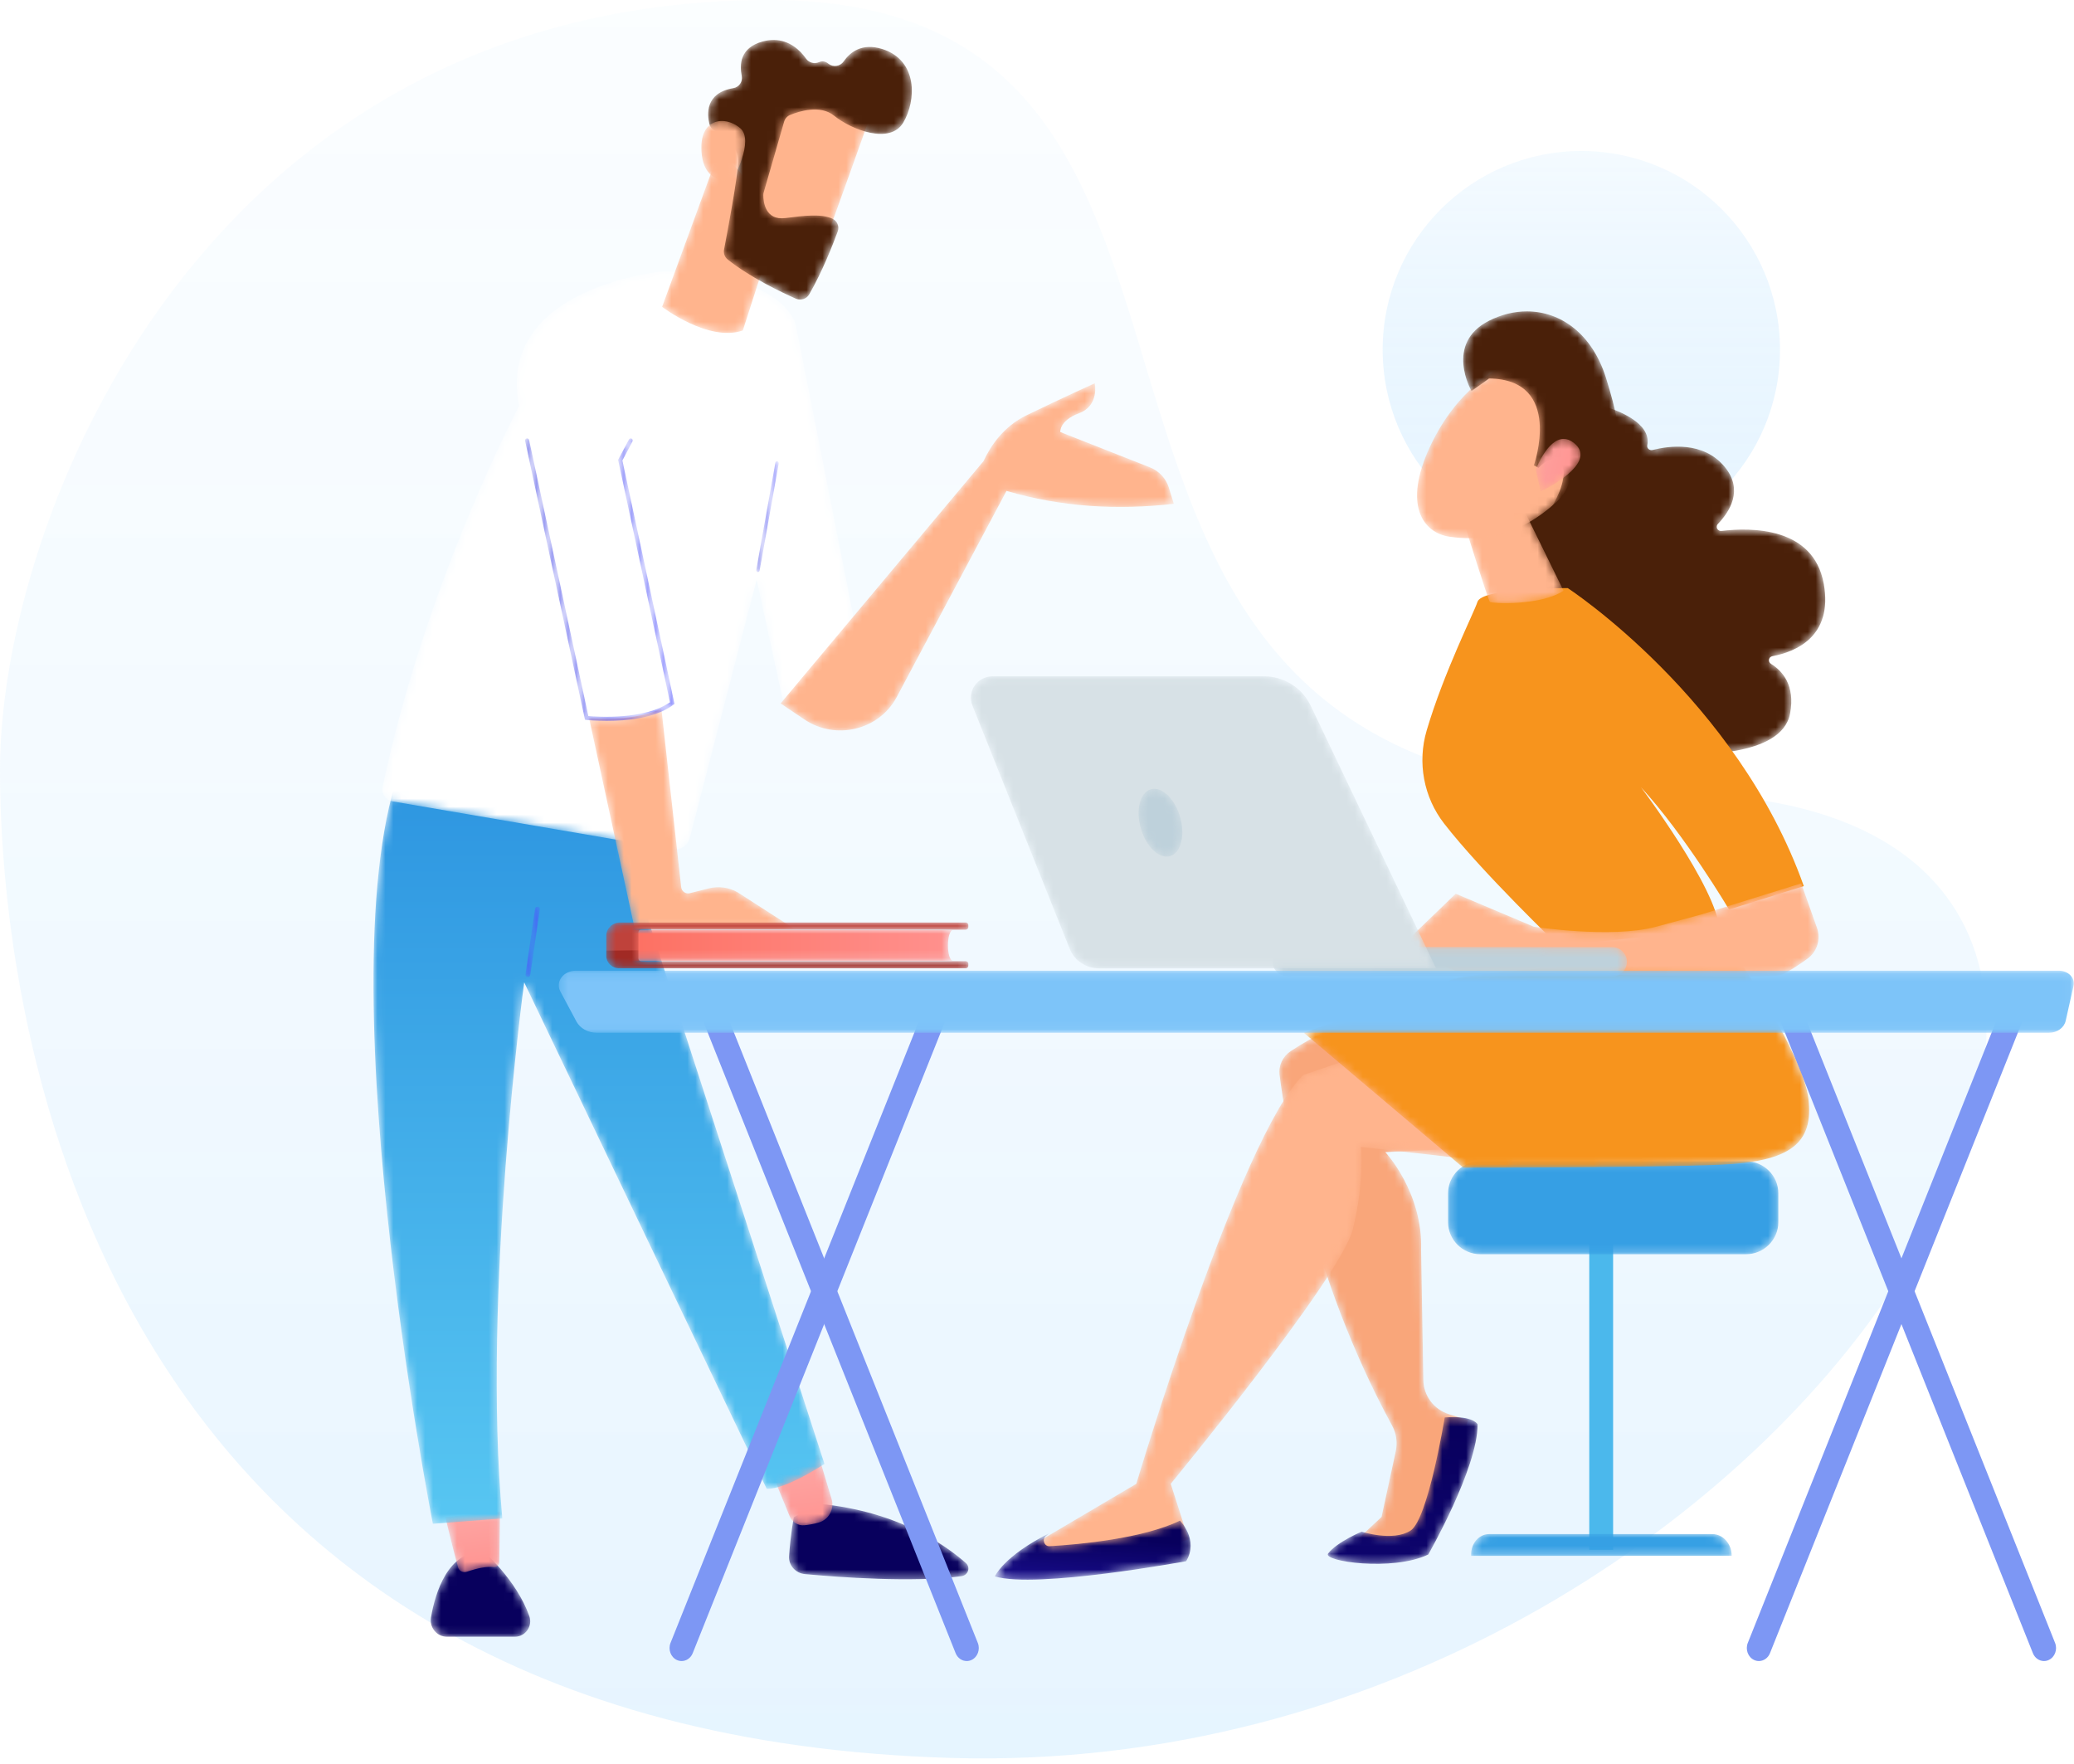 <?xml version="1.0" encoding="UTF-8"?>
<svg width="261px" height="222px" viewBox="0 0 261 222" version="1.1" xmlns="http://www.w3.org/2000/svg" xmlns:xlink="http://www.w3.org/1999/xlink">
    <title>064AC8C2-CCE3-4645-8FE8-9DE5DB847A1A@1x</title>
    <defs>
        <linearGradient x1="50%" y1="0%" x2="50%" y2="148.56%" id="linearGradient-1">
            <stop stop-color="#C9E8FF" stop-opacity="0.4" offset="0%"></stop>
            <stop stop-color="#0395FF" stop-opacity="0.8" offset="100%"></stop>
        </linearGradient>
        <linearGradient x1="50%" y1="0%" x2="50%" y2="149.916%" id="linearGradient-2">
            <stop stop-color="#C9E8FF" stop-opacity="0.7" offset="0%"></stop>
            <stop stop-color="#0395FF" stop-opacity="0.3" offset="100%"></stop>
        </linearGradient>
        <path d="M0.896,1.896 C0.896,1.896 0.47,4.149 0.301,6.823 L0.301,6.823 C0.229,7.963 1.117,8.953 2.312,9.063 L2.312,9.063 C6.472,9.447 15.941,10.155 21.987,9.325 L21.987,9.325 C22.834,9.209 23.171,8.22 22.545,7.665 L22.545,7.665 C20.052,5.456 14.031,1.159 4.121,0.219 L4.121,0.219 L0.896,1.896 Z" id="path-3"></path>
        <linearGradient x1="51.539%" y1="120.289%" x2="53.059%" y2="184.737%" id="linearGradient-5">
            <stop stop-color="#08005D" offset="0%"></stop>
            <stop stop-color="#1A0E90" offset="100%"></stop>
        </linearGradient>
        <path d="M0.151,2.36 L2.377,7.792 C2.682,8.536 3.441,8.999 4.245,8.915 L4.245,8.915 C4.79,8.858 5.435,8.754 6.063,8.565 L6.063,8.565 C7.32,8.185 8.029,6.859 7.653,5.607 L7.653,5.607 L5.972,0.013 L0.151,2.36 Z" id="path-6"></path>
        <linearGradient x1="57.547%" y1="116.378%" x2="38.425%" y2="-58.021%" id="linearGradient-8">
            <stop stop-color="#FF918E" offset="0%"></stop>
            <stop stop-color="#FDB3B1" offset="100%"></stop>
        </linearGradient>
        <path d="M0.236,8.514 C0.017,9.781 0.979,10.939 2.234,10.939 L2.234,10.939 L10.807,10.939 C12.115,10.939 13.059,9.61 12.612,8.349 L12.612,8.349 C10.989,3.763 6.823,0.188 6.823,0.188 L6.823,0.188 C2.357,0.201 0.782,5.347 0.236,8.514" id="path-9"></path>
        <linearGradient x1="52.282%" y1="286.217%" x2="54.993%" y2="539.257%" id="linearGradient-11">
            <stop stop-color="#08005D" offset="0%"></stop>
            <stop stop-color="#1A0E90" offset="100%"></stop>
        </linearGradient>
        <path d="M0.04,0.869 C0.04,0.869 0.946,4.689 1.643,7.213 L1.643,7.213 C1.769,7.672 2.283,7.923 2.751,7.764 L2.751,7.764 C4.149,7.288 5.285,7.078 6.112,7.183 L6.112,7.183 C6.494,7.232 6.828,6.929 6.833,6.562 L6.833,6.562 L6.92,0.217 L0.04,0.869 Z" id="path-12"></path>
        <linearGradient x1="63.222%" y1="112.961%" x2="39.858%" y2="-79.081%" id="linearGradient-14">
            <stop stop-color="#FF918E" offset="0%"></stop>
            <stop stop-color="#FDB3B1" offset="100%"></stop>
        </linearGradient>
        <path d="M7.476,96.729 L16.216,96.055 C13.628,67.868 18.967,28.606 18.967,28.606 L18.967,28.606 L49.48,92.325 C51.827,92.462 56.755,89.197 56.755,89.197 L56.755,89.197 L31.066,9.911 L4.029,0.026 C-6.735,24.698 7.476,96.729 7.476,96.729" id="path-15"></path>
        <linearGradient x1="50%" y1="100%" x2="50%" y2="3.061617e-15%" id="linearGradient-17">
            <stop stop-color="#57C6F2" offset="0%"></stop>
            <stop stop-color="#2C94E0" offset="100%"></stop>
        </linearGradient>
        <path d="M1.338,0.311 L0.128,8.624 C0.107,8.767 0.224,8.898 0.39,8.917 L0.39,8.917 C0.402,8.917 0.415,8.918 0.428,8.918 L0.428,8.918 C0.578,8.918 0.708,8.822 0.727,8.69 L0.727,8.69 L1.938,0.377 C1.958,0.234 1.841,0.103 1.675,0.085 L1.675,0.085 C1.664,0.083 1.652,0.083 1.64,0.083 L1.64,0.083 C1.488,0.083 1.357,0.179 1.338,0.311" id="path-18"></path>
        <linearGradient x1="27.819%" y1="236.896%" x2="33.645%" y2="187.805%" id="linearGradient-20">
            <stop stop-color="#3F42E2" offset="0%"></stop>
            <stop stop-color="#4F52FF" offset="100%"></stop>
        </linearGradient>
        <path d="M17.319,17.094 C17.319,17.094 5.615,39.098 0.144,65.019 L0.144,65.019 C-0.034,65.862 0.532,66.685 1.382,66.831 L1.382,66.831 L36.64,72.862 C37.613,73.028 38.551,72.423 38.798,71.468 L38.798,71.468 L47.222,38.939 L50.505,54.063 L60.936,51.347 L52.155,6.907 C52.155,6.907 50.93,0.422 35.495,0.144 L35.495,0.144 C35.495,0.144 14.324,2.022 17.319,17.094" id="path-21"></path>
        <path d="M2.572,0.242 L0.18,13.663 C0.155,13.804 0.228,13.943 0.344,13.974 L0.344,13.974 C0.359,13.978 0.374,13.98 0.389,13.98 L0.389,13.98 C0.487,13.98 0.576,13.896 0.598,13.774 L0.598,13.774 L2.989,0.353 C3.014,0.212 2.941,0.073 2.826,0.042 L2.826,0.042 C2.811,0.038 2.796,0.036 2.781,0.036 L2.781,0.036 C2.681,0.036 2.594,0.12 2.572,0.242" id="path-23"></path>
        <linearGradient x1="-0.003%" y1="50%" x2="99.998%" y2="50%" id="linearGradient-25">
            <stop stop-color="#3F42E2" offset="0%"></stop>
            <stop stop-color="#4F52FF" offset="100%"></stop>
        </linearGradient>
        <path d="M0.134,1.367 L5.871,27.859 L25.948,27.859 L18.785,23.251 C17.694,22.644 16.418,22.475 15.21,22.78 L15.21,22.78 L12.801,23.387 C12.289,23.516 11.782,23.159 11.723,22.628 L11.723,22.628 L9.23,0.156 C6.113,1.655 1.617,1.476 0.134,1.367" id="path-26"></path>
        <path d="M31.183,4.252 C28.266,5.664 26.629,8.157 25.761,10.033 L25.761,10.033 L0.232,40.509 L3.229,42.526 C7.171,45.178 12.592,43.875 14.831,39.738 L14.831,39.738 L28.661,13.768 C35.605,15.811 42.631,16.201 49.717,15.391 L49.717,15.391 L49.094,13.364 C48.735,12.197 47.854,11.253 46.7,10.799 L46.7,10.799 L35.434,6.362 C35.434,6.362 35.264,4.947 37.814,3.985 L37.814,3.985 C40.365,3.024 39.769,0.227 39.769,0.227 L39.769,0.227 C39.769,0.227 36.284,1.783 31.183,4.252" id="path-28"></path>
        <path d="M6.956,0.485 L0.321,18.61 C0.321,18.61 6.196,23.094 10.483,21.578 L10.483,21.578 L13.826,11.188 C13.826,11.188 11.631,0.273 7.87,0.272 L7.87,0.272 C7.575,0.272 7.27,0.339 6.956,0.485" id="path-30"></path>
        <path d="M3.639,0.183 L0.033,18.077 L10.283,21.968 C10.283,21.968 16.776,4.044 16.776,3.756 L16.776,3.756 C16.776,0.58 11.076,0.037 7.186,0.038 L7.186,0.038 C5.17,0.038 3.639,0.183 3.639,0.183" id="path-32"></path>
        <path d="M6.924,0.234 C4.138,1.011 4.042,3.121 4.342,4.555 L4.342,4.555 C4.493,5.276 4.009,5.969 3.268,6.094 L3.268,6.094 C-0.275,6.692 -0.023,9.406 0.272,10.605 L0.272,10.605 C0.356,10.944 0.576,11.233 0.884,11.408 L0.884,11.408 C1.826,11.943 3.964,13.365 3.911,15.228 L3.911,15.228 C3.853,17.213 2.551,24.139 2.113,26.416 L2.113,26.416 C2.024,26.883 2.205,27.356 2.581,27.656 L2.581,27.656 C5.361,29.876 9.262,31.74 11.136,32.574 L11.136,32.574 C11.757,32.85 12.495,32.624 12.832,32.043 L12.832,32.043 C14.489,29.179 15.85,25.68 16.425,24.117 L16.425,24.117 C16.656,23.489 16.36,22.796 15.743,22.512 L15.743,22.512 C14.37,21.879 12.209,22.126 9.846,22.435 L9.846,22.435 C7.242,22.774 7.058,20.276 7.059,19.55 L7.059,19.55 C7.059,19.432 7.076,19.316 7.109,19.202 L7.109,19.202 L9.681,10.301 C9.79,9.925 10.064,9.617 10.432,9.466 L10.432,9.466 C11.593,8.987 14.222,8.155 15.948,9.546 L15.948,9.546 C18.219,11.375 23.016,13.192 24.668,10.431 L24.668,10.431 C26.32,7.67 26.536,2.591 22.028,1.166 L22.028,1.166 C19.488,0.363 17.988,1.549 17.162,2.737 L17.162,2.737 C16.732,3.355 15.842,3.502 15.257,3.02 L15.257,3.02 C14.823,2.662 14.419,2.669 14.085,2.815 L14.085,2.815 C13.497,3.071 12.812,2.904 12.445,2.387 L12.445,2.387 C11.702,1.339 10.368,0.029 8.349,0.029 L8.349,0.029 C7.907,0.029 7.433,0.092 6.924,0.234" id="path-34"></path>
        <path d="M0.263,3.706 C0.368,8.552 4.202,7.665 4.202,7.665 L4.202,7.665 C4.202,7.665 6.991,2.683 5.147,1.119 L5.147,1.119 C4.476,0.551 3.636,0.222 2.843,0.222 L2.843,0.222 C1.455,0.222 0.21,1.227 0.263,3.706" id="path-36"></path>
        <path d="M13.147,0.298 L11.785,2.864 L18.312,33.356 C15.151,35.594 9.163,35.196 8.041,35.098 L8.041,35.098 L0.585,0.365 C0.555,0.227 0.42,0.138 0.28,0.168 L0.28,0.168 C0.142,0.198 0.053,0.334 0.083,0.473 L0.083,0.473 L7.618,35.57 L7.802,35.59 C7.911,35.602 8.919,35.709 10.331,35.709 L10.331,35.709 C12.788,35.709 16.467,35.384 18.752,33.67 L18.752,33.67 L18.883,33.572 L12.325,2.939 L13.601,0.539 C13.667,0.414 13.619,0.259 13.494,0.192 L13.494,0.192 C13.456,0.172 13.415,0.162 13.374,0.162 L13.374,0.162 C13.282,0.162 13.193,0.212 13.147,0.298" id="path-38"></path>
        <linearGradient x1="-0.001%" y1="50%" x2="100%" y2="50%" id="linearGradient-40">
            <stop stop-color="#3F42E2" offset="0%"></stop>
            <stop stop-color="#4F52FF" offset="100%"></stop>
        </linearGradient>
        <filter id="filter-41">
            <feColorMatrix in="SourceGraphic" type="matrix" values="0 0 0 0 0.549 0 0 0 0 0.808 0 0 0 0 1 0 0 0 1 0"></feColorMatrix>
        </filter>
        <path d="M2.394,0.025 C1.145,0.025 0.133,1.164 0.133,2.569 L0.133,2.569 L0.133,2.767 L32.926,2.767 C32.926,1.253 31.834,0.025 30.488,0.025 L30.488,0.025 L2.394,0.025 Z" id="path-42"></path>
        <path d="M4.289,0.117 C2.057,0.117 0.23,1.928 0.23,4.143 L0.23,4.143 L0.23,7.784 C0.23,9.998 2.057,11.81 4.289,11.81 L4.289,11.81 L37.732,11.81 C39.964,11.81 41.791,9.998 41.791,7.784 L41.791,7.784 L41.791,4.143 C41.791,1.928 39.964,0.117 37.732,0.117 L37.732,0.117 L4.289,0.117 Z" id="path-44"></path>
        <path d="M1.421,5.262 C0.424,5.923 -0.123,7.076 0.027,8.257 L0.027,8.257 C0.785,14.219 3.904,33.519 14.186,52.369 L14.186,52.369 C14.728,53.362 14.884,54.519 14.645,55.625 L14.645,55.625 L12.858,63.876 L9.546,66.959 L18.079,66.959 L23.76,51.699 L21.331,50.936 C19.447,50.344 18.154,48.625 18.12,46.664 L18.12,46.664 L17.835,30.293 C18.079,23 13.33,17.968 13.33,17.968 L13.33,17.968 L26.957,17.309 L13.387,0.193 C13.387,0.193 7.754,1.059 1.421,5.262" id="path-46"></path>
        <path d="M14.808,0.343 C14.808,0.343 12.721,13.144 10.518,14.578 L10.518,14.578 C8.315,16.012 4.354,14.723 4.354,14.723 L4.354,14.723 C4.354,14.723 1.247,16.011 0.134,17.468 L0.134,17.468 C-0.62,18.455 8.253,19.757 12.735,17.598 L12.735,17.598 C12.735,17.598 18.949,6.787 18.949,1.221 L18.949,1.221 C18.949,1.221 18.551,0.305 15.827,0.305 L15.827,0.305 C15.518,0.305 15.179,0.317 14.808,0.343" id="path-48"></path>
        <linearGradient x1="53.154%" y1="2.647%" x2="32.75%" y2="308.937%" id="linearGradient-50">
            <stop stop-color="#08005D" offset="0%"></stop>
            <stop stop-color="#1A0E90" offset="100%"></stop>
        </linearGradient>
        <path d="M35.005,5.256 C27.025,13.044 13.998,56.699 13.998,56.699 L13.998,56.699 L0.079,64.913 C6.8,66.46 13.631,66.08 20.576,63.701 L20.576,63.701 L18.33,56.699 C18.33,56.699 39.751,30.683 41.244,24.678 L41.244,24.678 C42.736,18.673 42.258,14.311 42.258,14.311 L42.258,14.311 C42.258,14.311 56.848,15.913 56.92,16.036 L56.92,16.036 L49.63,0.281 L35.005,5.256 Z" id="path-51"></path>
        <path d="M18.504,3.324 C14.701,4.785 0.075,9.949 0.075,9.949 L0.075,9.949 L20.145,26.923 C20.145,26.923 43.66,26.929 52.469,26.551 L52.469,26.551 C61.277,26.174 64.266,23.883 63.577,18.247 L63.577,18.247 C62.888,12.61 54.493,0.254 54.493,0.254 L54.493,0.254 C54.493,0.254 22.307,1.864 18.504,3.324" id="path-53"></path>
        <path d="M7.085,3.55 C6.405,3.59 6.088,2.689 6.628,2.255 L6.628,2.255 L7.056,1.914 C1.267,4.807 0.2,7.349 0.2,7.349 L0.2,7.349 C5.34,8.938 24.272,5.436 24.272,5.436 L24.272,5.436 C25.886,2.749 23.497,0.333 23.497,0.333 L23.497,0.333 C18.792,2.594 10.899,3.323 7.085,3.55" id="path-55"></path>
        <linearGradient x1="55.372%" y1="25.824%" x2="39.475%" y2="102.539%" id="linearGradient-57">
            <stop stop-color="#08005D" offset="0%"></stop>
            <stop stop-color="#1A0E90" offset="100%"></stop>
        </linearGradient>
        <path d="M12.463,0.309 L0.421,12.437 C0.301,12.558 0.247,12.728 0.277,12.894 L0.277,12.894 L3.938,33.386 C3.966,33.542 4.064,33.677 4.206,33.756 L4.206,33.756 L22.343,43.779 C22.416,43.82 22.495,43.843 22.579,43.848 L22.579,43.848 C23.903,43.921 35.226,44.379 36.271,38.782 L36.271,38.782 C36.938,35.211 35.288,33.401 33.864,32.526 L33.864,32.526 C33.448,32.27 33.561,31.655 34.044,31.565 L34.044,31.565 C36.899,31.032 41.713,29.142 40.506,22.44 L40.506,22.44 C39.21,15.252 31.292,15.359 27.649,15.805 L27.649,15.805 C27.138,15.867 26.841,15.276 27.194,14.912 L27.194,14.912 C28.654,13.405 30.445,10.659 28.048,7.75 L28.048,7.75 C25.334,4.454 20.956,5.106 18.974,5.622 L18.974,5.622 C18.588,5.724 18.218,5.402 18.297,5.022 L18.297,5.022 C18.89,2.155 14.291,0.555 13.015,0.169 L13.015,0.169 C12.962,0.154 12.908,0.146 12.854,0.146 L12.854,0.146 C12.709,0.146 12.567,0.203 12.463,0.309" id="path-58"></path>
        <path d="M0.248,1.781 C0.364,2.157 3.27,11.543 3.497,11.738 L3.497,11.738 C3.725,11.932 9.87,12.255 12.762,10.328 L12.762,10.328 L7.855,0.319 L0.248,1.781 Z" id="path-60"></path>
        <path d="M10.738,0.406 C10.738,0.406 5.54,2.598 2.006,10.097 L2.006,10.097 C-1.528,17.597 1.111,21.059 4.426,21.535 L4.426,21.535 C7.742,22.01 12.699,21.938 17.943,17.093 L17.943,17.093 C22.76,12.643 18.349,0.096 12.362,0.096 L12.362,0.096 C11.832,0.096 11.288,0.195 10.738,0.406" id="path-62"></path>
        <path d="M3.397,1.349 C-2.278,4.209 1.18,10.2 1.18,10.2 L1.18,10.2 L3.397,8.624 C12.821,8.752 9.027,19.558 9.027,19.558 L9.027,19.558 L9.617,19.867 C9.617,19.867 11.671,17.621 12.562,19.482 L12.562,19.482 C13.453,21.343 11.265,24.821 11.265,24.821 L11.265,24.821 C11.265,24.821 12.921,29.038 16.938,25.319 L16.938,25.319 C20.956,21.601 20.544,16.397 18.129,8.624 L18.129,8.624 C16.372,2.969 12.378,0.178 8.147,0.178 L8.147,0.178 C6.562,0.178 4.944,0.57 3.397,1.349" id="path-64"></path>
        <path d="M0.267,4.094 L0.893,6.834 C2.848,5.887 7.84,2.962 5.086,0.745 L5.086,0.745 C4.628,0.377 4.19,0.223 3.777,0.223 L3.777,0.223 C1.703,0.224 0.267,4.094 0.267,4.094" id="path-66"></path>
        <linearGradient x1="91.102%" y1="61.652%" x2="-112.818%" y2="13.802%" id="linearGradient-68">
            <stop stop-color="#FF918E" offset="0%"></stop>
            <stop stop-color="#FDB3B1" offset="100%"></stop>
        </linearGradient>
        <path d="M38.015,4.088 L32.413,5.605 C26.811,7.121 17.024,5.605 17.024,5.605 L17.024,5.605 L7.191,1.451 L0.083,8.302 L7.134,11.14 C7.134,11.14 46.561,12.374 48.228,11.645 L48.228,11.645 C49.046,11.286 50.33,10.431 51.425,9.653 L51.425,9.653 C52.659,8.777 53.166,7.193 52.661,5.766 L52.661,5.766 L50.673,0.148 L38.015,4.088 Z" id="path-69"></path>
        <path d="M0.144,1.975 C0.143,2.994 0.962,3.821 1.974,3.822 L1.974,3.822 L42.902,3.867 C42.934,3.868 42.965,3.867 42.996,3.866 L42.996,3.866 C43.964,3.817 44.735,3.011 44.736,2.024 L44.736,2.024 C44.737,1.004 43.918,0.177 42.906,0.177 L42.906,0.177 L1.978,0.132 C1.967,0.132 1.956,0.131 1.945,0.131 L1.945,0.131 C0.951,0.131 0.145,0.967 0.144,1.975" id="path-71"></path>
        <path d="M2.907,0.095 C0.983,0.095 -0.336,2.01 0.371,3.778 L0.371,3.778 L12.612,34.375 C13.208,35.866 14.667,36.846 16.29,36.846 L16.29,36.846 L58.723,36.846 L42.938,3.781 C41.863,1.53 39.571,0.095 37.052,0.095 L37.052,0.095 L2.907,0.095 Z" id="path-73"></path>
        <path d="M1.761,0.331 C0.414,0.789 -0.107,3.034 0.598,5.346 L0.598,5.346 C1.303,7.658 2.967,9.161 4.314,8.703 L4.314,8.703 C5.661,8.246 6.182,6.001 5.477,3.689 L5.477,3.689 C4.857,1.657 3.497,0.249 2.262,0.249 L2.262,0.249 C2.092,0.249 1.924,0.276 1.761,0.331" id="path-75"></path>
        <path d="M0.042,0.026 L0.042,3.891 L40.953,3.891 C40.077,3.891 40.077,0.026 40.953,0.026 L40.953,0.026 L0.042,0.026 Z" id="path-77"></path>
        <linearGradient x1="-0%" y1="49.995%" x2="100%" y2="49.995%" id="linearGradient-79">
            <stop stop-color="#FD7062" offset="0%"></stop>
            <stop stop-color="#FF918E" offset="100%"></stop>
        </linearGradient>
        <path d="M2.036,0.076 C1.076,0.076 0.296,0.82 0.296,1.737 L0.296,1.737 L0.296,4.272 C0.296,5.137 1.031,5.838 1.937,5.838 L1.937,5.838 L45.527,5.838 C45.709,5.838 45.858,5.696 45.858,5.522 L45.858,5.522 L45.858,5.257 C45.858,5.083 45.709,4.941 45.527,4.941 L45.527,4.941 L4.674,4.941 C4.492,4.941 4.343,4.799 4.343,4.625 L4.343,4.625 L4.343,1.289 C4.343,1.116 4.492,0.974 4.674,0.974 L4.674,0.974 L45.527,0.974 C45.709,0.974 45.858,0.831 45.858,0.658 L45.858,0.658 L45.858,0.392 C45.858,0.219 45.709,0.076 45.527,0.076 L45.527,0.076 L2.036,0.076 Z" id="path-80"></path>
        <linearGradient x1="50.863%" y1="56.074%" x2="50.484%" y2="53.33%" id="linearGradient-82">
            <stop stop-color="#A12A24" offset="0%"></stop>
            <stop stop-color="#BF423B" offset="100%"></stop>
        </linearGradient>
        <polygon id="path-83" points="0.319 0.14 190.974 0.14 190.974 7.949 0.319 7.949"></polygon>
    </defs>
    <g id="Comfortable-Themes" stroke="none" stroke-width="1" fill="none" fill-rule="evenodd">
        <g id="Outsourcing-IT-Profesional---alt" transform="translate(-938, -3867)">
            <g id="Group-137" transform="translate(938, 3867)">
                <g id="Group-136">
                    <path d="M119.752,221.193 C227.911,224.307 299.293,98.787 208.657,99.832 C118.021,100.876 168.069,1.42108547e-14 96.823,1.42108547e-14 C25.577,1.42108547e-14 0,65.336 0,96.846 C0,128.356 11.592,218.08 119.752,221.193 Z" id="Oval-Copy-12" fill="url(#linearGradient-1)" opacity="0.2"></path>
                    <circle id="Oval-Copy-13" fill="url(#linearGradient-2)" opacity="0.3" cx="199" cy="44" r="25"></circle>
                </g>
                <g id="Group-116" transform="translate(47, 5)">
                    <g id="Group-3" transform="translate(52, 184)">
                        <mask id="mask-4" fill="white">
                            <use xlink:href="#path-3"></use>
                        </mask>
                        <g id="Clip-2"></g>
                        <path d="M0.896,1.896 C0.896,1.896 0.47,4.149 0.301,6.823 L0.301,6.823 C0.229,7.963 1.117,8.953 2.312,9.063 L2.312,9.063 C6.472,9.447 15.941,10.155 21.987,9.325 L21.987,9.325 C22.834,9.209 23.171,8.22 22.545,7.665 L22.545,7.665 C20.052,5.456 14.031,1.159 4.121,0.219 L4.121,0.219 L0.896,1.896 Z" id="Fill-1" fill="url(#linearGradient-5)" mask="url(#mask-4)"></path>
                    </g>
                    <g id="Group-6" transform="translate(50, 178)">
                        <mask id="mask-7" fill="white">
                            <use xlink:href="#path-6"></use>
                        </mask>
                        <g id="Clip-5"></g>
                        <path d="M0.151,2.36 L2.377,7.792 C2.682,8.536 3.441,8.999 4.245,8.915 L4.245,8.915 C4.79,8.858 5.435,8.754 6.063,8.565 L6.063,8.565 C7.32,8.185 8.029,6.859 7.653,5.607 L7.653,5.607 L5.972,0.013 L0.151,2.36 Z" id="Fill-4" fill="url(#linearGradient-8)" mask="url(#mask-7)"></path>
                    </g>
                    <g id="Group-9" transform="translate(7, 190)">
                        <mask id="mask-10" fill="white">
                            <use xlink:href="#path-9"></use>
                        </mask>
                        <g id="Clip-8"></g>
                        <path d="M0.236,8.514 C0.017,9.781 0.979,10.939 2.234,10.939 L2.234,10.939 L10.807,10.939 C12.115,10.939 13.059,9.61 12.612,8.349 L12.612,8.349 C10.989,3.763 6.823,0.188 6.823,0.188 L6.823,0.188 C2.357,0.201 0.782,5.347 0.236,8.514" id="Fill-7" fill="url(#linearGradient-11)" mask="url(#mask-10)"></path>
                    </g>
                    <g id="Group-12" transform="translate(9, 185)">
                        <mask id="mask-13" fill="white">
                            <use xlink:href="#path-12"></use>
                        </mask>
                        <g id="Clip-11"></g>
                        <path d="M0.04,0.869 C0.04,0.869 0.946,4.689 1.643,7.213 L1.643,7.213 C1.769,7.672 2.283,7.923 2.751,7.764 L2.751,7.764 C4.149,7.288 5.285,7.078 6.112,7.183 L6.112,7.183 C6.494,7.232 6.828,6.929 6.833,6.562 L6.833,6.562 L6.92,0.217 L0.04,0.869 Z" id="Fill-10" fill="url(#linearGradient-14)" mask="url(#mask-13)"></path>
                    </g>
                    <g id="Group-15" transform="translate(0, 90)">
                        <mask id="mask-16" fill="white">
                            <use xlink:href="#path-15"></use>
                        </mask>
                        <g id="Clip-14"></g>
                        <path d="M7.476,96.729 L16.216,96.055 C13.628,67.868 18.967,28.606 18.967,28.606 L18.967,28.606 L49.48,92.325 C51.827,92.462 56.755,89.197 56.755,89.197 L56.755,89.197 L31.066,9.911 L4.029,0.026 C-6.735,24.698 7.476,96.729 7.476,96.729" id="Fill-13" fill="url(#linearGradient-17)" mask="url(#mask-16)"></path>
                    </g>
                    <g id="Group-18" transform="translate(19, 109)">
                        <mask id="mask-19" fill="white">
                            <use xlink:href="#path-18"></use>
                        </mask>
                        <g id="Clip-17"></g>
                        <path d="M1.338,0.311 L0.128,8.624 C0.107,8.767 0.224,8.898 0.39,8.917 L0.39,8.917 C0.402,8.917 0.415,8.918 0.428,8.918 L0.428,8.918 C0.578,8.918 0.708,8.822 0.727,8.69 L0.727,8.69 L1.938,0.377 C1.958,0.234 1.841,0.103 1.675,0.085 L1.675,0.085 C1.664,0.083 1.652,0.083 1.64,0.083 L1.64,0.083 C1.488,0.083 1.357,0.179 1.338,0.311" id="Fill-16" fill="url(#linearGradient-20)" mask="url(#mask-19)"></path>
                    </g>
                    <g id="Group-21" transform="translate(1, 29)">
                        <mask id="mask-22" fill="white">
                            <use xlink:href="#path-21"></use>
                        </mask>
                        <g id="Clip-20"></g>
                        <path d="M17.319,17.094 C17.319,17.094 5.615,39.098 0.144,65.019 L0.144,65.019 C-0.034,65.862 0.532,66.685 1.382,66.831 L1.382,66.831 L36.64,72.862 C37.613,73.028 38.551,72.423 38.798,71.468 L38.798,71.468 L47.222,38.939 L50.505,54.063 L60.936,51.347 L52.155,6.907 C52.155,6.907 50.93,0.422 35.495,0.144 L35.495,0.144 C35.495,0.144 14.324,2.022 17.319,17.094" id="Fill-19" fill="#FFFFFF" mask="url(#mask-22)"></path>
                    </g>
                    <g id="Group-24" transform="translate(48, 53)">
                        <mask id="mask-24" fill="white">
                            <use xlink:href="#path-23"></use>
                        </mask>
                        <g id="Clip-23"></g>
                        <path d="M2.572,0.242 L0.18,13.663 C0.155,13.804 0.228,13.943 0.344,13.974 L0.344,13.974 C0.359,13.978 0.374,13.98 0.389,13.98 L0.389,13.98 C0.487,13.98 0.576,13.896 0.598,13.774 L0.598,13.774 L2.989,0.353 C3.014,0.212 2.941,0.073 2.826,0.042 L2.826,0.042 C2.811,0.038 2.796,0.036 2.781,0.036 L2.781,0.036 C2.681,0.036 2.594,0.12 2.572,0.242" id="Fill-22" fill="url(#linearGradient-25)" mask="url(#mask-24)"></path>
                    </g>
                    <g id="Group-27" transform="translate(27, 84)">
                        <mask id="mask-27" fill="white">
                            <use xlink:href="#path-26"></use>
                        </mask>
                        <g id="Clip-26"></g>
                        <path d="M0.134,1.367 L5.871,27.859 L25.948,27.859 L18.785,23.251 C17.694,22.644 16.418,22.475 15.21,22.78 L15.21,22.78 L12.801,23.387 C12.289,23.516 11.782,23.159 11.723,22.628 L11.723,22.628 L9.23,0.156 C6.113,1.655 1.617,1.476 0.134,1.367" id="Fill-25" fill="#FFB48D" mask="url(#mask-27)"></path>
                    </g>
                    <g id="Group-30" transform="translate(51, 43)">
                        <mask id="mask-29" fill="white">
                            <use xlink:href="#path-28"></use>
                        </mask>
                        <g id="Clip-29"></g>
                        <path d="M31.183,4.252 C28.266,5.664 26.629,8.157 25.761,10.033 L25.761,10.033 L0.232,40.509 L3.229,42.526 C7.171,45.178 12.592,43.875 14.831,39.738 L14.831,39.738 L28.661,13.768 C35.605,15.811 42.631,16.201 49.717,15.391 L49.717,15.391 L49.094,13.364 C48.735,12.197 47.854,11.253 46.7,10.799 L46.7,10.799 L35.434,6.362 C35.434,6.362 35.264,4.947 37.814,3.985 L37.814,3.985 C40.365,3.024 39.769,0.227 39.769,0.227 L39.769,0.227 C39.769,0.227 36.284,1.783 31.183,4.252" id="Fill-28" fill="#FFB48D" mask="url(#mask-29)"></path>
                    </g>
                    <g id="Group-33" transform="translate(36, 15)">
                        <mask id="mask-31" fill="white">
                            <use xlink:href="#path-30"></use>
                        </mask>
                        <g id="Clip-32"></g>
                        <path d="M6.956,0.485 L0.321,18.61 C0.321,18.61 6.196,23.094 10.483,21.578 L10.483,21.578 L13.826,11.188 C13.826,11.188 11.631,0.273 7.87,0.272 L7.87,0.272 C7.575,0.272 7.27,0.339 6.956,0.485" id="Fill-31" fill="#FFB48D" mask="url(#mask-31)"></path>
                    </g>
                    <g id="Group-36" transform="translate(46, 5)">
                        <mask id="mask-33" fill="white">
                            <use xlink:href="#path-32"></use>
                        </mask>
                        <g id="Clip-35"></g>
                        <path d="M3.639,0.183 L0.033,18.077 L10.283,21.968 C10.283,21.968 16.776,4.044 16.776,3.756 L16.776,3.756 C16.776,0.58 11.076,0.037 7.186,0.038 L7.186,0.038 C5.17,0.038 3.639,0.183 3.639,0.183" id="Fill-34" fill="#FFB48D" mask="url(#mask-33)"></path>
                    </g>
                    <g id="Group-39" transform="translate(42, 0)">
                        <mask id="mask-35" fill="white">
                            <use xlink:href="#path-34"></use>
                        </mask>
                        <g id="Clip-38"></g>
                        <path d="M6.924,0.234 C4.138,1.011 4.042,3.121 4.342,4.555 L4.342,4.555 C4.493,5.276 4.009,5.969 3.268,6.094 L3.268,6.094 C-0.275,6.692 -0.023,9.406 0.272,10.605 L0.272,10.605 C0.356,10.944 0.576,11.233 0.884,11.408 L0.884,11.408 C1.826,11.943 3.964,13.365 3.911,15.228 L3.911,15.228 C3.853,17.213 2.551,24.139 2.113,26.416 L2.113,26.416 C2.024,26.883 2.205,27.356 2.581,27.656 L2.581,27.656 C5.361,29.876 9.262,31.74 11.136,32.574 L11.136,32.574 C11.757,32.85 12.495,32.624 12.832,32.043 L12.832,32.043 C14.489,29.179 15.85,25.68 16.425,24.117 L16.425,24.117 C16.656,23.489 16.36,22.796 15.743,22.512 L15.743,22.512 C14.37,21.879 12.209,22.126 9.846,22.435 L9.846,22.435 C7.242,22.774 7.058,20.276 7.059,19.55 L7.059,19.55 C7.059,19.432 7.076,19.316 7.109,19.202 L7.109,19.202 L9.681,10.301 C9.79,9.925 10.064,9.617 10.432,9.466 L10.432,9.466 C11.593,8.987 14.222,8.155 15.948,9.546 L15.948,9.546 C18.219,11.375 23.016,13.192 24.668,10.431 L24.668,10.431 C26.32,7.67 26.536,2.591 22.028,1.166 L22.028,1.166 C19.488,0.363 17.988,1.549 17.162,2.737 L17.162,2.737 C16.732,3.355 15.842,3.502 15.257,3.02 L15.257,3.02 C14.823,2.662 14.419,2.669 14.085,2.815 L14.085,2.815 C13.497,3.071 12.812,2.904 12.445,2.387 L12.445,2.387 C11.702,1.339 10.368,0.029 8.349,0.029 L8.349,0.029 C7.907,0.029 7.433,0.092 6.924,0.234" id="Fill-37" fill="#4A2009" mask="url(#mask-35)"></path>
                    </g>
                    <g id="Group-42" transform="translate(41, 10)">
                        <mask id="mask-37" fill="white">
                            <use xlink:href="#path-36"></use>
                        </mask>
                        <g id="Clip-41"></g>
                        <path d="M0.263,3.706 C0.368,8.552 4.202,7.665 4.202,7.665 L4.202,7.665 C4.202,7.665 6.991,2.683 5.147,1.119 L5.147,1.119 C4.476,0.551 3.636,0.222 2.843,0.222 L2.843,0.222 C1.455,0.222 0.21,1.227 0.263,3.706" id="Fill-40" fill="#FFB48D" mask="url(#mask-37)"></path>
                    </g>
                    <g id="Group-45" transform="translate(19, 50)">
                        <mask id="mask-39" fill="white">
                            <use xlink:href="#path-38"></use>
                        </mask>
                        <g id="Clip-44"></g>
                        <path d="M13.147,0.298 L11.785,2.864 L18.312,33.356 C15.151,35.594 9.163,35.196 8.041,35.098 L8.041,35.098 L0.585,0.365 C0.555,0.227 0.42,0.138 0.28,0.168 L0.28,0.168 C0.142,0.198 0.053,0.334 0.083,0.473 L0.083,0.473 L7.618,35.57 L7.802,35.59 C7.911,35.602 8.919,35.709 10.331,35.709 L10.331,35.709 C12.788,35.709 16.467,35.384 18.752,33.67 L18.752,33.67 L18.883,33.572 L12.325,2.939 L13.601,0.539 C13.667,0.414 13.619,0.259 13.494,0.192 L13.494,0.192 C13.456,0.172 13.415,0.162 13.374,0.162 L13.374,0.162 C13.282,0.162 13.193,0.212 13.147,0.298" id="Fill-43" fill="url(#linearGradient-40)" mask="url(#mask-39)"></path>
                    </g>
                    <g filter="url(#filter-41)" id="Group-54">
                        <g transform="translate(37, 121)">
                            <path d="M1.777,83 C1.577,83 1.373,82.957 1.178,82.867 C0.407,82.51 0.052,81.548 0.383,80.719 L32.232,1.01 C32.563,0.18 33.456,-0.202 34.227,0.154 C34.997,0.511 35.353,1.472 35.022,2.302 L3.173,82.011 C2.926,82.63 2.365,83 1.777,83" id="Fill-46" fill="#7D97F4"></path>
                            <path d="M37.656,83 C37.068,83 36.508,82.63 36.26,82.011 L4.412,2.302 C4.08,1.472 4.436,0.511 5.207,0.154 C5.976,-0.203 6.87,0.18 7.202,1.01 L39.051,80.719 C39.382,81.548 39.026,82.51 38.256,82.867 C38.06,82.957 37.856,83 37.656,83" id="Fill-48" fill="#7D97F4"></path>
                            <path d="M137.345,83 C137.144,83 136.941,82.957 136.745,82.867 C135.975,82.51 135.619,81.548 135.95,80.719 L167.799,1.01 C168.131,0.18 169.023,-0.202 169.794,0.154 C170.565,0.511 170.92,1.472 170.589,2.302 L138.74,82.011 C138.493,82.63 137.933,83 137.345,83" id="Fill-50" fill="#7D97F4"></path>
                            <path d="M173.223,83 C172.635,83 172.075,82.63 171.828,82.011 L139.979,2.302 C139.647,1.472 140.003,0.511 140.774,0.154 C141.544,-0.203 142.437,0.18 142.769,1.01 L174.618,80.719 C174.949,81.548 174.593,82.51 173.823,82.867 C173.627,82.957 173.424,83 173.223,83" id="Fill-52" fill="#7D97F4"></path>
                        </g>
                    </g>
                    <polygon id="Fill-55" fill="#4BB8EC" points="153 190 156 190 156 149 153 149"></polygon>
                    <g id="Group-59" transform="translate(138, 188)">
                        <mask id="mask-43" fill="white">
                            <use xlink:href="#path-42"></use>
                        </mask>
                        <g id="Clip-58"></g>
                        <path d="M2.394,0.025 C1.145,0.025 0.133,1.164 0.133,2.569 L0.133,2.569 L0.133,2.767 L32.926,2.767 C32.926,1.253 31.834,0.025 30.488,0.025 L30.488,0.025 L2.394,0.025 Z" id="Fill-57" fill="#36A0E4" mask="url(#mask-43)"></path>
                    </g>
                    <g id="Group-62" transform="translate(135, 141)">
                        <mask id="mask-45" fill="white">
                            <use xlink:href="#path-44"></use>
                        </mask>
                        <g id="Clip-61"></g>
                        <path d="M4.289,0.117 C2.057,0.117 0.23,1.928 0.23,4.143 L0.23,4.143 L0.23,7.784 C0.23,9.998 2.057,11.81 4.289,11.81 L4.289,11.81 L37.732,11.81 C39.964,11.81 41.791,9.998 41.791,7.784 L41.791,7.784 L41.791,4.143 C41.791,1.928 39.964,0.117 37.732,0.117 L37.732,0.117 L4.289,0.117 Z" id="Fill-60" fill="#369FE4" mask="url(#mask-45)"></path>
                    </g>
                    <g id="Group-65" transform="translate(114, 122)">
                        <mask id="mask-47" fill="white">
                            <use xlink:href="#path-46"></use>
                        </mask>
                        <g id="Clip-64"></g>
                        <path d="M1.421,5.262 C0.424,5.923 -0.123,7.076 0.027,8.257 L0.027,8.257 C0.785,14.219 3.904,33.519 14.186,52.369 L14.186,52.369 C14.728,53.362 14.884,54.519 14.645,55.625 L14.645,55.625 L12.858,63.876 L9.546,66.959 L18.079,66.959 L23.76,51.699 L21.331,50.936 C19.447,50.344 18.154,48.625 18.12,46.664 L18.12,46.664 L17.835,30.293 C18.079,23 13.33,17.968 13.33,17.968 L13.33,17.968 L26.957,17.309 L13.387,0.193 C13.387,0.193 7.754,1.059 1.421,5.262" id="Fill-63" fill="#F9A67A" mask="url(#mask-47)"></path>
                    </g>
                    <g id="Group-68" transform="translate(120, 173)">
                        <mask id="mask-49" fill="white">
                            <use xlink:href="#path-48"></use>
                        </mask>
                        <g id="Clip-67"></g>
                        <path d="M14.808,0.343 C14.808,0.343 12.721,13.144 10.518,14.578 L10.518,14.578 C8.315,16.012 4.354,14.723 4.354,14.723 L4.354,14.723 C4.354,14.723 1.247,16.011 0.134,17.468 L0.134,17.468 C-0.62,18.455 8.253,19.757 12.735,17.598 L12.735,17.598 C12.735,17.598 18.949,6.787 18.949,1.221 L18.949,1.221 C18.949,1.221 18.551,0.305 15.827,0.305 L15.827,0.305 C15.518,0.305 15.179,0.317 14.808,0.343" id="Fill-66" fill="url(#linearGradient-50)" mask="url(#mask-49)"></path>
                    </g>
                    <g id="Group-71" transform="translate(82, 125)">
                        <mask id="mask-52" fill="white">
                            <use xlink:href="#path-51"></use>
                        </mask>
                        <g id="Clip-70"></g>
                        <path d="M35.005,5.256 C27.025,13.044 13.998,56.699 13.998,56.699 L13.998,56.699 L0.079,64.913 C6.8,66.46 13.631,66.08 20.576,63.701 L20.576,63.701 L18.33,56.699 C18.33,56.699 39.751,30.683 41.244,24.678 L41.244,24.678 C42.736,18.673 42.258,14.311 42.258,14.311 L42.258,14.311 C42.258,14.311 56.848,15.913 56.92,16.036 L56.92,16.036 L49.63,0.281 L35.005,5.256 Z" id="Fill-69" fill="#FFB48D" mask="url(#mask-52)"></path>
                    </g>
                    <g id="Group-74" transform="translate(117, 115)">
                        <mask id="mask-54" fill="white">
                            <use xlink:href="#path-53"></use>
                        </mask>
                        <g id="Clip-73"></g>
                        <path d="M18.504,3.324 C14.701,4.785 0.075,9.949 0.075,9.949 L0.075,9.949 L20.145,26.923 C20.145,26.923 43.66,26.929 52.469,26.551 L52.469,26.551 C61.277,26.174 64.266,23.883 63.577,18.247 L63.577,18.247 C62.888,12.61 54.493,0.254 54.493,0.254 L54.493,0.254 C54.493,0.254 22.307,1.864 18.504,3.324" id="Fill-72" fill="#F7941D" mask="url(#mask-54)"></path>
                    </g>
                    <g id="Group-77" transform="translate(78, 186)">
                        <mask id="mask-56" fill="white">
                            <use xlink:href="#path-55"></use>
                        </mask>
                        <g id="Clip-76"></g>
                        <path d="M7.085,3.55 C6.405,3.59 6.088,2.689 6.628,2.255 L6.628,2.255 L7.056,1.914 C1.267,4.807 0.2,7.349 0.2,7.349 L0.2,7.349 C5.34,8.938 24.272,5.436 24.272,5.436 L24.272,5.436 C25.886,2.749 23.497,0.333 23.497,0.333 L23.497,0.333 C18.792,2.594 10.899,3.323 7.085,3.55" id="Fill-75" fill="url(#linearGradient-57)" mask="url(#mask-56)"></path>
                    </g>
                    <g id="Group-80" transform="translate(142, 46)">
                        <mask id="mask-59" fill="white">
                            <use xlink:href="#path-58"></use>
                        </mask>
                        <g id="Clip-79"></g>
                        <path d="M12.463,0.309 L0.421,12.437 C0.301,12.558 0.247,12.728 0.277,12.894 L0.277,12.894 L3.938,33.386 C3.966,33.542 4.064,33.677 4.206,33.756 L4.206,33.756 L22.343,43.779 C22.416,43.82 22.495,43.843 22.579,43.848 L22.579,43.848 C23.903,43.921 35.226,44.379 36.271,38.782 L36.271,38.782 C36.938,35.211 35.288,33.401 33.864,32.526 L33.864,32.526 C33.448,32.27 33.561,31.655 34.044,31.565 L34.044,31.565 C36.899,31.032 41.713,29.142 40.506,22.44 L40.506,22.44 C39.21,15.252 31.292,15.359 27.649,15.805 L27.649,15.805 C27.138,15.867 26.841,15.276 27.194,14.912 L27.194,14.912 C28.654,13.405 30.445,10.659 28.048,7.75 L28.048,7.75 C25.334,4.454 20.956,5.106 18.974,5.622 L18.974,5.622 C18.588,5.724 18.218,5.402 18.297,5.022 L18.297,5.022 C18.89,2.155 14.291,0.555 13.015,0.169 L13.015,0.169 C12.962,0.154 12.908,0.146 12.854,0.146 L12.854,0.146 C12.709,0.146 12.567,0.203 12.463,0.309" id="Fill-78" fill="#4A2009" mask="url(#mask-59)"></path>
                    </g>
                    <path d="M149.149,114 C149.149,114 139.485,104.745 134.727,98.615 C132.156,95.302 131.348,90.94 132.538,86.91 C134.71,79.551 138.57,71.929 138.922,70.743 C139.461,68.925 150.298,69 150.298,69 C150.298,69 171.622,82.918 180,106.495 L170.591,109.441 C170.591,109.441 165.023,100.047 159.521,94.074 C159.521,94.074 169.041,106.721 169.376,111.898 L149.149,114 Z" id="Fill-81" fill="#F7941D"></path>
                    <g id="Group-85" transform="translate(137, 59)">
                        <mask id="mask-61" fill="white">
                            <use xlink:href="#path-60"></use>
                        </mask>
                        <g id="Clip-84"></g>
                        <path d="M0.248,1.781 C0.364,2.157 3.27,11.543 3.497,11.738 L3.497,11.738 C3.725,11.932 9.87,12.255 12.762,10.328 L12.762,10.328 L7.855,0.319 L0.248,1.781 Z" id="Fill-83" fill="#FFB48D" mask="url(#mask-61)"></path>
                    </g>
                    <g id="Group-88" transform="translate(131, 41)">
                        <mask id="mask-63" fill="white">
                            <use xlink:href="#path-62"></use>
                        </mask>
                        <g id="Clip-87"></g>
                        <path d="M10.738,0.406 C10.738,0.406 5.54,2.598 2.006,10.097 L2.006,10.097 C-1.528,17.597 1.111,21.059 4.426,21.535 L4.426,21.535 C7.742,22.01 12.699,21.938 17.943,17.093 L17.943,17.093 C22.76,12.643 18.349,0.096 12.362,0.096 L12.362,0.096 C11.832,0.096 11.288,0.195 10.738,0.406" id="Fill-86" fill="#FFB48D" mask="url(#mask-63)"></path>
                    </g>
                    <g id="Group-91" transform="translate(137, 34)">
                        <mask id="mask-65" fill="white">
                            <use xlink:href="#path-64"></use>
                        </mask>
                        <g id="Clip-90"></g>
                        <path d="M3.397,1.349 C-2.278,4.209 1.18,10.2 1.18,10.2 L1.18,10.2 L3.397,8.624 C12.821,8.752 9.027,19.558 9.027,19.558 L9.027,19.558 L9.617,19.867 C9.617,19.867 11.671,17.621 12.562,19.482 L12.562,19.482 C13.453,21.343 11.265,24.821 11.265,24.821 L11.265,24.821 C11.265,24.821 12.921,29.038 16.938,25.319 L16.938,25.319 C20.956,21.601 20.544,16.397 18.129,8.624 L18.129,8.624 C16.372,2.969 12.378,0.178 8.147,0.178 L8.147,0.178 C6.562,0.178 4.944,0.57 3.397,1.349" id="Fill-89" fill="#4A2009" mask="url(#mask-65)"></path>
                    </g>
                    <g id="Group-94" transform="translate(146, 50)">
                        <mask id="mask-67" fill="white">
                            <use xlink:href="#path-66"></use>
                        </mask>
                        <g id="Clip-93"></g>
                        <path d="M0.267,4.094 L0.893,6.834 C2.848,5.887 7.84,2.962 5.086,0.745 L5.086,0.745 C4.628,0.377 4.19,0.223 3.777,0.223 L3.777,0.223 C1.703,0.224 0.267,4.094 0.267,4.094" id="Fill-92" fill="url(#linearGradient-68)" mask="url(#mask-67)"></path>
                    </g>
                    <g id="Group-97" transform="translate(129, 106)">
                        <mask id="mask-70" fill="white">
                            <use xlink:href="#path-69"></use>
                        </mask>
                        <g id="Clip-96"></g>
                        <path d="M38.015,4.088 L32.413,5.605 C26.811,7.121 17.024,5.605 17.024,5.605 L17.024,5.605 L7.191,1.451 L0.083,8.302 L7.134,11.14 C7.134,11.14 46.561,12.374 48.228,11.645 L48.228,11.645 C49.046,11.286 50.33,10.431 51.425,9.653 L51.425,9.653 C52.659,8.777 53.166,7.193 52.661,5.766 L52.661,5.766 L50.673,0.148 L38.015,4.088 Z" id="Fill-95" fill="#FFB48D" mask="url(#mask-70)"></path>
                    </g>
                    <g id="Group-100" transform="translate(113, 114)">
                        <mask id="mask-72" fill="white">
                            <use xlink:href="#path-71"></use>
                        </mask>
                        <g id="Clip-99"></g>
                        <path d="M0.144,1.975 C0.143,2.994 0.962,3.821 1.974,3.822 L1.974,3.822 L42.902,3.867 C42.934,3.868 42.965,3.867 42.996,3.866 L42.996,3.866 C43.964,3.817 44.735,3.011 44.736,2.024 L44.736,2.024 C44.737,1.004 43.918,0.177 42.906,0.177 L42.906,0.177 L1.978,0.132 C1.967,0.132 1.956,0.131 1.945,0.131 L1.945,0.131 C0.951,0.131 0.145,0.967 0.144,1.975" id="Fill-98" fill="#BED1DB" mask="url(#mask-72)"></path>
                    </g>
                    <g id="Group-103" transform="translate(75, 80)">
                        <mask id="mask-74" fill="white">
                            <use xlink:href="#path-73"></use>
                        </mask>
                        <g id="Clip-102"></g>
                        <path d="M2.907,0.095 C0.983,0.095 -0.336,2.01 0.371,3.778 L0.371,3.778 L12.612,34.375 C13.208,35.866 14.667,36.846 16.29,36.846 L16.29,36.846 L58.723,36.846 L42.938,3.781 C41.863,1.53 39.571,0.095 37.052,0.095 L37.052,0.095 L2.907,0.095 Z" id="Fill-101" fill="#D7E1E6" mask="url(#mask-74)"></path>
                    </g>
                    <g id="Group-106" transform="translate(96, 94)">
                        <mask id="mask-76" fill="white">
                            <use xlink:href="#path-75"></use>
                        </mask>
                        <g id="Clip-105"></g>
                        <path d="M1.761,0.331 C0.414,0.789 -0.107,3.034 0.598,5.346 L0.598,5.346 C1.303,7.658 2.967,9.161 4.314,8.703 L4.314,8.703 C5.661,8.246 6.182,6.001 5.477,3.689 L5.477,3.689 C4.857,1.657 3.497,0.249 2.262,0.249 L2.262,0.249 C2.092,0.249 1.924,0.276 1.761,0.331" id="Fill-104" fill="#BED1DB" mask="url(#mask-76)"></path>
                    </g>
                    <g id="Group-109" transform="translate(32, 112)">
                        <mask id="mask-78" fill="white">
                            <use xlink:href="#path-77"></use>
                        </mask>
                        <g id="Clip-108"></g>
                        <path d="M0.042,0.026 L0.042,3.891 L40.953,3.891 C40.077,3.891 40.077,0.026 40.953,0.026 L40.953,0.026 L0.042,0.026 Z" id="Fill-107" fill="url(#linearGradient-79)" mask="url(#mask-78)"></path>
                    </g>
                    <g id="Group-112" transform="translate(29, 111)">
                        <mask id="mask-81" fill="white">
                            <use xlink:href="#path-80"></use>
                        </mask>
                        <g id="Clip-111"></g>
                        <path d="M2.036,0.076 C1.076,0.076 0.296,0.82 0.296,1.737 L0.296,1.737 L0.296,4.272 C0.296,5.137 1.031,5.838 1.937,5.838 L1.937,5.838 L45.527,5.838 C45.709,5.838 45.858,5.696 45.858,5.522 L45.858,5.522 L45.858,5.257 C45.858,5.083 45.709,4.941 45.527,4.941 L45.527,4.941 L4.674,4.941 C4.492,4.941 4.343,4.799 4.343,4.625 L4.343,4.625 L4.343,1.289 C4.343,1.116 4.492,0.974 4.674,0.974 L4.674,0.974 L45.527,0.974 C45.709,0.974 45.858,0.831 45.858,0.658 L45.858,0.658 L45.858,0.392 C45.858,0.219 45.709,0.076 45.527,0.076 L45.527,0.076 L2.036,0.076 Z" id="Fill-110" fill="url(#linearGradient-82)" mask="url(#mask-81)"></path>
                    </g>
                    <g id="Group-115" transform="translate(23, 117)">
                        <mask id="mask-84" fill="white">
                            <use xlink:href="#path-83"></use>
                        </mask>
                        <g id="Clip-114"></g>
                        <path d="M190.94,2.038 C191.045,1.571 190.902,1.087 190.552,0.72 C190.201,0.353 189.678,0.14 189.127,0.14 L2.444,0.14 C1.719,0.14 1.044,0.459 0.654,0.987 C0.263,1.514 0.211,2.177 0.515,2.746 L2.538,6.528 C3.001,7.395 4.005,7.949 5.109,7.949 L187.846,7.949 C188.874,7.949 189.757,7.32 189.952,6.448 L190.94,2.038 Z" id="Fill-113" fill="#7DC4F9" mask="url(#mask-84)"></path>
                    </g>
                </g>
            </g>
        </g>
    </g>
</svg>